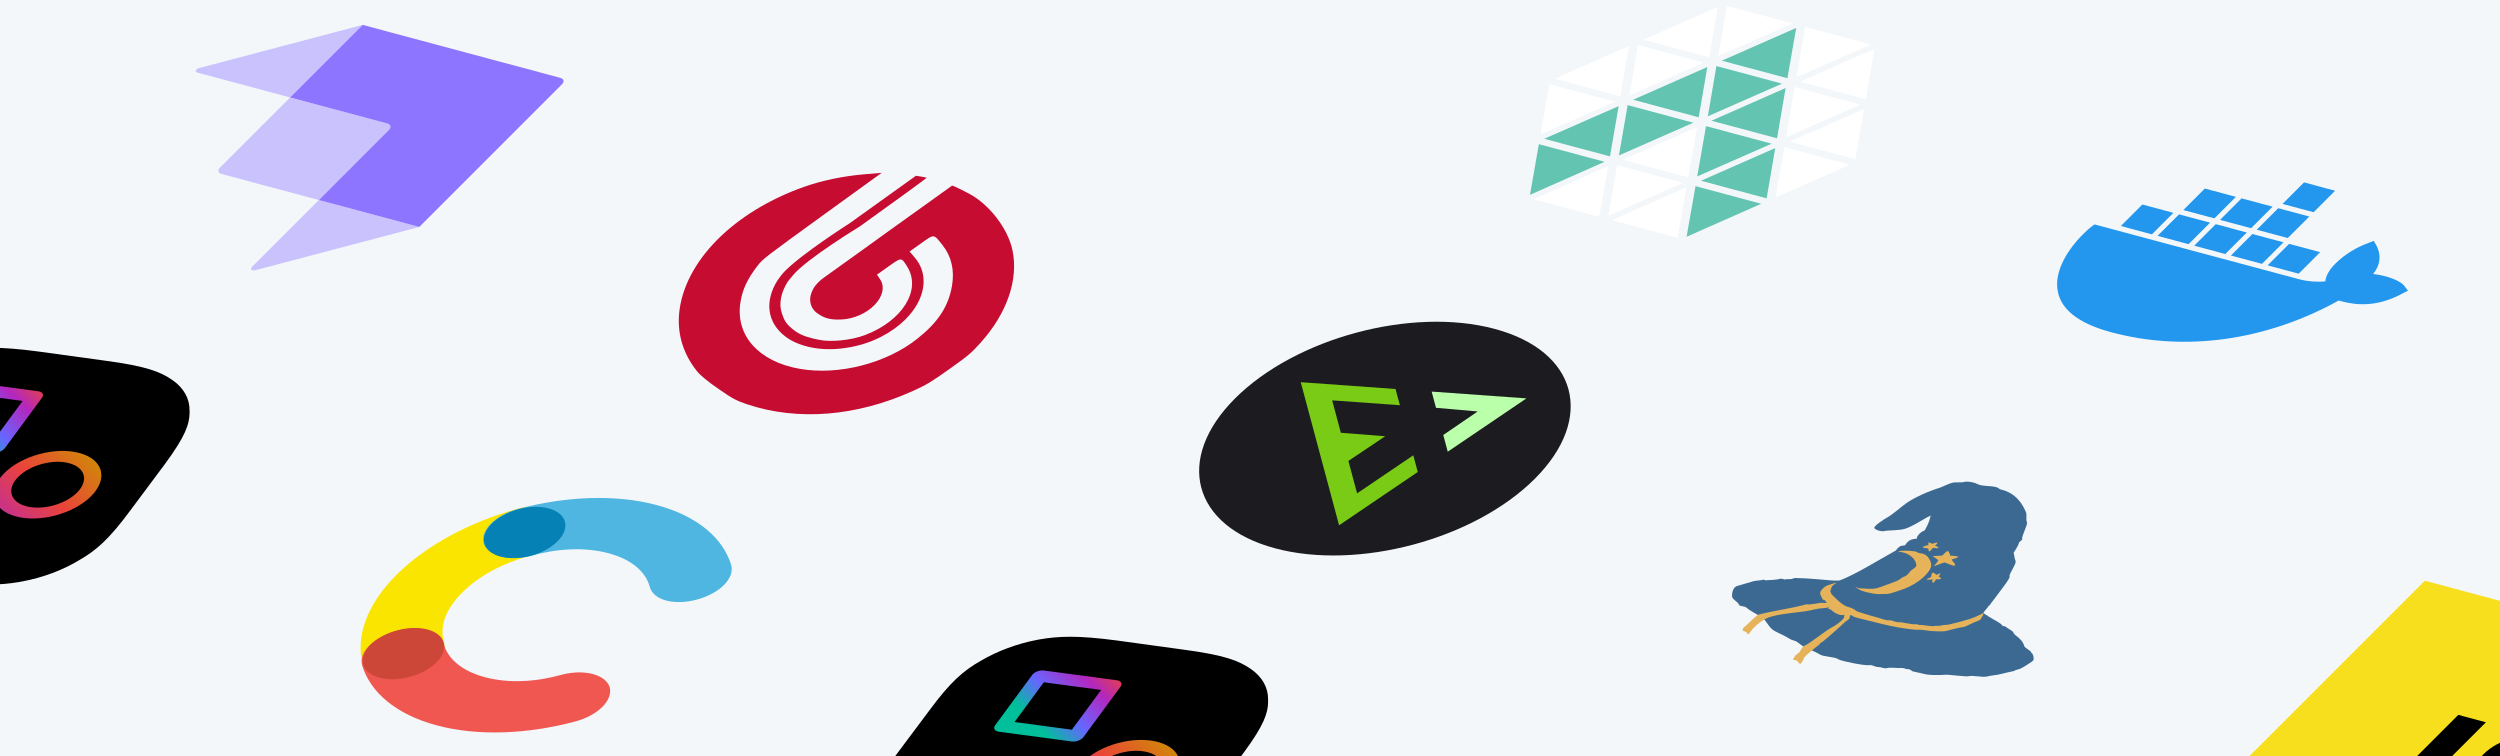 <svg width="681" height="206" viewBox="0 0 681 206" fill="none" xmlns="http://www.w3.org/2000/svg">
<g clip-path="url(#clip0_1397_8951)">
<rect width="702" height="278" transform="translate(-20)" fill="#F3F7FA"/>
<g clip-path="url(#clip1_1397_8951)" filter="url(#filter0_df_1397_8951)">
<path d="M416.775 51.737L419.18 37.947L437.083 42.744L416.775 51.737ZM479.758 54.178L459.424 63.164L461.861 49.383L479.758 54.178ZM438.553 41.272L420.651 36.475L440.929 27.581L438.553 41.272ZM481.228 52.707L463.332 47.911L483.578 39.009L481.228 52.707ZM440.994 41.012L443.377 27.309L461.253 32.099L440.994 41.012ZM462.328 46.728L464.718 33.028L482.593 37.817L462.328 46.728ZM462.722 30.631L444.846 25.841L465.076 16.931L462.722 30.631ZM484.061 36.348L466.187 31.559L486.409 22.647L484.061 36.348ZM465.218 30.349L467.55 16.668L485.422 21.457L465.218 30.349ZM486.89 19.988L469.019 15.2L489.287 6.279L486.89 19.988Z" fill="#63C4B1"/>
<path d="M435.622 57.731L417.745 52.941L438.074 43.933L435.622 57.731ZM456.961 63.449L439.087 58.66L459.408 49.649L456.961 63.449ZM438.113 57.454L440.519 43.664L458.418 48.46L438.113 57.454ZM459.89 46.989L442.019 42.2L462.268 33.299L459.89 46.989ZM419.653 35.294L422.039 21.593L439.909 26.381L419.653 35.294ZM483.666 52.446L486.057 38.746L503.926 43.534L483.666 52.446ZM441.378 24.912L423.508 20.124L443.734 11.212L441.378 24.912ZM505.394 42.065L487.527 37.278L507.748 28.364L505.394 42.065ZM443.88 24.632L446.183 10.944L464.086 15.741L443.88 24.632ZM486.529 36.059L488.864 22.38L506.761 27.176L486.529 36.059ZM465.555 14.271L447.653 9.474L467.95 0.562L465.555 14.271ZM508.23 25.706L490.333 20.911L510.599 11.989L508.23 25.706ZM468.036 13.97L470.398 0.289L488.274 5.078L468.036 13.97ZM489.371 19.687L491.74 6.007L509.614 10.796L489.371 19.687Z" fill="white"/>
</g>
<g clip-path="url(#clip2_1397_8951)" filter="url(#filter1_df_1397_8951)">
<path d="M646.595 64.288L647.426 65.699C648.686 68.339 648.404 70.863 646.445 73.31C650.22 73.727 654.097 75.211 655.005 76.643L655.935 77.858L655.159 78.244C653.742 78.979 653.354 79.172 653.16 79.268C645.768 82.858 639.789 81.331 637.08 80.53C617.254 91.485 595.249 94.576 575.105 89.179C565.802 86.686 560.896 82.623 560.405 77.069C559.724 69.756 567.047 62.434 569.928 60.235L570.551 59.807L626.14 74.702C629.061 75.485 631.877 75.497 633.422 75.317C633.557 73.719 634.638 72.151 635.381 71.311C637.493 68.906 640.723 66.651 644.018 65.306L646.595 64.288ZM592.035 56.651L586.177 62.509L577.719 60.242L583.577 54.385L592.035 56.651ZM602.03 59.329L596.172 65.187L587.715 62.921L593.573 57.063L602.03 59.329ZM612.026 62.007L606.168 67.865L597.71 65.599L603.568 59.741L612.026 62.007ZM622.021 64.685L616.163 70.543L607.705 68.277L613.563 62.419L622.021 64.685ZM632.016 67.364L626.158 73.222L617.701 70.955L623.559 65.097L632.016 67.364ZM629.051 57.656L623.192 63.514L614.735 61.248L620.593 55.389L629.051 57.656ZM619.055 54.977L613.197 60.836L604.74 58.569L610.598 52.711L619.055 54.977ZM609.06 52.299L603.202 58.157L594.744 55.891L600.602 50.033L609.06 52.299ZM636.08 50.626L630.222 56.484L621.765 54.218L627.623 48.36L636.08 50.626Z" fill="#2396ED"/>
</g>
<g filter="url(#filter2_d_1397_8951)">
</g>
<g filter="url(#filter3_d_1397_8951)">
<path d="M5.753 -19.477L-48.106 -33.908L-67.874 -14.139L-41.373 -7.039C-40.429 -6.786 -40.224 -6.02 -40.915 -5.328L-60.047 13.804L-32.69 21.134L6.209 -17.764C6.543 -18.097 6.682 -18.464 6.596 -18.785C6.511 -19.106 6.208 -19.355 5.753 -19.477Z" fill="#8E75FF"/>
<path opacity="0.405" d="M-48.109 -33.909L-67.877 -14.14L-93.144 -20.91C-93.49 -21.004 -93.649 -21.241 -93.545 -21.512C-93.442 -21.782 -93.096 -22.032 -92.671 -22.145L-48.109 -33.909ZM-77.306 32.91C-77.729 33.021 -78.148 32.975 -78.368 32.792C-78.589 32.609 -78.569 32.326 -78.317 32.074L-60.047 13.804L-32.689 21.135L-77.304 32.908L-77.306 32.91Z" fill="#8E75FF"/>
</g>
<g filter="url(#filter4_df_1397_8951)">
<path d="M152.65 19.885L98.791 5.453L79.022 25.222L105.523 32.323C106.467 32.576 106.673 33.342 105.981 34.033L86.849 53.165L114.207 60.496L153.106 21.597C153.439 21.265 153.578 20.898 153.493 20.576C153.407 20.255 153.104 20.006 152.65 19.885Z" fill="#8E75FF"/>
<path opacity="0.405" d="M98.788 5.452L79.019 25.221L53.752 18.451C53.406 18.358 53.247 18.12 53.351 17.849C53.455 17.579 53.8 17.329 54.226 17.217L98.788 5.452ZM69.59 72.272C69.167 72.383 68.749 72.336 68.528 72.153C68.307 71.971 68.328 71.688 68.579 71.435L86.849 53.165L114.207 60.496L69.592 72.269L69.59 72.272Z" fill="#8E75FF"/>
<path opacity="0.405" d="M79.019 25.221L106.38 32.552C106.849 32.678 106.954 33.06 106.609 33.406L86.849 53.165L60.348 46.064C59.403 45.811 59.198 45.045 59.89 44.354L79.022 25.221L79.019 25.221Z" fill="#8E75FF"/>
</g>
<g filter="url(#filter5_df_1397_8951)">
<g clip-path="url(#clip3_1397_8951)">
<path d="M189.804 99.72C186.189 95.198 184.5 89.784 184.977 84.252C186.202 70.052 199.782 56.289 219.285 49.483C224.074 47.812 229.667 46.652 235.247 46.173L240.166 45.751L223.979 57.462C208.484 68.672 207.729 69.255 206.338 71.08C203.556 74.73 202.29 77.424 201.712 80.926C200.218 89.971 206.579 97.165 217.818 99.141C228.381 100.998 241.339 97.696 249.824 90.986C255.524 86.478 258.35 82.181 259.32 76.546C260.054 72.286 259.178 68.509 256.744 65.447C254.269 62.332 254.562 62.357 250.917 64.945L247.771 67.18L249.187 68.846C254.671 75.298 250.435 85.149 239.88 90.487C236.509 92.192 232.889 93.226 228.826 93.644C222.652 94.281 217.288 92.816 214.106 90.472C208.844 86.595 208.262 80.651 211.78 75.072C211.78 75.072 212.836 73.514 213.655 72.674C218.471 67.729 231.508 59.447 231.508 59.447L249.5 46.552L250.889 46.774C251.653 46.896 252.342 47.043 252.421 47.101C252.501 47.159 244.3 53.128 234.197 60.365C234.197 60.365 219.88 69.064 216.039 73.604C215.484 74.259 214.571 75.404 214.571 75.404C212.812 78.242 212.06 81.321 212.968 83.985C213.657 86.006 214.057 86.986 216.631 88.874C218.313 90.106 220.48 90.718 223.2 91.261C226.406 91.901 231.867 91.369 235.593 89.96C245.859 86.076 251.078 77.627 247.118 71.301C245.5 68.716 245.606 68.717 242.018 71.265L238.883 73.49L239.702 74.702C242.652 79.069 236.365 85.505 228.917 85.72C226.286 85.796 224.553 85.412 222.595 83.977C220.504 82.444 220.11 79.825 221.554 77.31C222.422 75.799 223.781 74.759 224.427 74.3C230.396 70.062 241.03 62.364 241.03 62.364L259.362 49.227L260.208 49.553C260.674 49.733 262.38 50.584 264 51.444C269.493 54.362 274.51 60.886 275.779 66.76C277.51 74.77 274.33 84.019 267.072 92.082C264.576 94.856 263.726 95.571 258.594 99.215C253.485 102.843 252.448 103.465 248.648 105.183C233.301 112.123 217.312 113.406 203.514 108.805C200.61 107.837 199.473 107.225 195.667 104.58C192.596 102.446 190.779 100.939 189.804 99.72Z" fill="#C60C30"/>
</g>
</g>
<g filter="url(#filter6_df_1397_8951)">
<g clip-path="url(#clip4_1397_8951)">
<path d="M347.361 148.042C369.912 154.085 401.574 145.601 418.082 129.093C434.59 112.585 429.692 94.304 407.142 88.262C384.592 82.22 352.929 90.704 336.421 107.212C319.913 123.72 324.811 142 347.361 148.042Z" fill="#1C1C20"/>
<path d="M394.366 121.714L393.147 117.166L402.524 110.755L391.163 109.761L389.979 105.343L415.801 107.197L394.366 121.714Z" fill="#BAFFA9"/>
<path d="M364.764 141.761L354.321 102.784L380.142 104.638L381.326 109.055L362.882 107.731L365.249 116.566L377.32 117.509L367.303 124.231L369.67 133.066L384.981 122.697L386.2 127.244L364.764 141.761Z" fill="#7ACB16"/>
</g>
</g>
<g clip-path="url(#clip5_1397_8951)" filter="url(#filter7_d_1397_8951)">
<path fill-rule="evenodd" clip-rule="evenodd" d="M543.609 131.329C542.206 130.977 539.842 131.145 538.822 130.595C538.415 130.375 537.848 130.176 537.233 130.041C537.222 130.038 537.212 130.035 537.201 130.032C536.574 129.897 535.894 129.833 535.267 129.911C535.242 129.914 535.214 129.916 535.188 129.919C535.152 129.932 535.117 129.944 535.081 129.954C534.085 130.221 532.775 129.919 531.75 130.193C530.913 130.417 529.789 130.975 528.649 131.438C528.638 131.443 528.629 131.449 528.618 131.453C525.102 132.564 521.596 134.151 519.433 135.635C517.655 136.855 515.854 138.664 513.801 139.801C513.227 140.119 510.329 141.955 510.578 142.53C510.748 142.922 512.426 143.636 513.462 143.303C514.02 143.124 517.403 143.208 519.003 142.694C520.886 142.088 522.919 140.714 524.882 139.627C525.195 139.454 525.551 139.277 525.927 139.108C525.763 139.768 525.621 140.305 525.506 140.628C525.268 141.3 524.842 142.203 524.297 143.144C522.861 143.722 522.104 144.836 522.119 145.442C519.688 145.362 519.072 147.174 518.941 147.209C518.715 147.27 518.175 147.286 517.886 147.364C517.529 147.46 517.181 147.766 516.953 147.994C516.733 148.215 516.575 148.42 516.458 148.608C511.341 151.442 505.49 155.138 501.104 156.8C500.279 156.841 499.469 156.849 498.62 156.759C496.912 156.636 492.738 156.182 488.906 156.116C488.643 156.21 488.359 156.296 488.055 156.377C487.527 156.519 486.917 156.356 486.389 156.497C485.979 156.607 485.435 156.214 485.025 156.324C483.807 156.65 482.502 156.639 480.992 156.748C480.824 156.76 480.545 156.541 480.382 156.585C479.512 156.818 478.401 156.789 477.661 156.987C476.214 157.375 474.849 157.852 473.287 158.27C471.735 158.686 471.756 160.982 471.833 161.269C472.06 162.116 473.517 162.632 473.743 163.478C473.839 163.834 475.382 163.806 475.603 164.128C475.702 164.169 475.787 164.211 475.829 164.253C476.62 165.044 478.729 166.037 479.846 166.793C481.384 167.835 481.672 169.595 483.387 170.542C484.693 171.262 486.353 171.904 487.572 172.73C488.082 173.075 489.014 173.182 489.509 173.518C490.436 174.145 491.172 174.813 492.016 175.385C492.309 175.583 492.987 175.553 493.311 175.732C494.039 176.134 494.956 176.44 495.614 176.886C496.787 177.68 499.613 177.477 500.786 178.271C501.558 178.795 508.322 180.101 509.208 179.863C509.86 179.689 510.941 180.422 511.614 180.374C512.198 180.332 513.342 180.833 513.836 180.701C515.111 180.359 516.646 180.74 518.082 180.637C518.687 180.594 519.145 181.001 519.772 180.956C520.132 180.93 520.55 181.192 520.947 181.533C522.071 181.813 523.008 181.957 524.115 182.253C525.431 182.606 527.705 182.635 530.323 182.459C532.805 182.678 535.815 182.971 536.026 182.914C537.63 182.484 539.895 183.339 541.485 182.913C542.611 182.611 543.64 182.642 544.799 182.331C545.832 182.054 547.151 181.774 548.537 181.478C548.991 181.213 549.661 181.028 550.273 180.864C550.53 180.795 553.818 178.835 553.905 178.507C554.066 177.907 553.913 177.335 553.644 176.769C553.491 176.663 553.386 176.569 553.367 176.496C553.178 175.792 551.571 175.261 551.404 174.635C551.134 173.627 550.282 172.559 548.919 171.63C548.678 171.392 548.47 171.151 548.402 170.897C548.315 170.575 546.756 169.776 546.411 169.43C546.225 169.244 545.421 169.24 545.362 169.021C545.22 168.49 543.273 167.618 542.041 166.813C541.796 166.761 541.551 166.529 541.532 166.461C541.52 166.412 540.408 165.945 540.299 165.535C540.286 165.489 541.341 164.223 541.493 164.071C541.549 164.014 541.589 163.738 541.781 163.687C541.811 163.679 541.842 163.669 541.872 163.659C544.483 160.106 547.618 156.25 547.412 155.777C547.107 155.074 549.371 152.249 549.036 151.476C548.685 150.667 548.73 149.898 548.504 149.228C548.505 149.226 548.507 149.225 548.508 149.223C549.312 148.083 550.008 146.746 549.947 146.605C549.848 146.376 550.965 145.757 550.866 145.527C550.556 144.814 552.429 141.609 552.139 140.94C551.759 140.064 552.219 138.985 551.858 138.153C550.967 136.097 549.238 132.93 544.807 131.948C544.661 131.861 544.528 131.767 544.406 131.671C544.213 131.52 543.932 131.41 543.609 131.329L543.609 131.329Z" fill="#3C6991"/>
<path fill-rule="evenodd" clip-rule="evenodd" d="M524.127 149.642C523.816 149.499 523.468 149.402 523.126 149.395C522.557 149.384 522.082 148.922 521.541 148.857C519.494 148.612 517.717 148.59 517.028 148.97C520.275 149.126 521.997 151.181 522.023 152.703C522.034 153.336 520.499 153.878 520.166 154.562C520.091 154.716 519.257 155.613 518.921 155.674C518.219 155.801 517.396 156.681 516.624 156.976C514.809 157.671 513.357 158.145 511.814 158.736C510.224 159.345 507.99 158.954 506.554 158.925C506.236 158.919 506.044 158.704 505.71 158.697C505.631 158.695 505.554 158.678 505.487 158.651C505.492 158.679 505.501 158.708 505.502 158.734C505.504 158.856 506.07 158.892 506.138 159C506.58 159.697 510.307 160.474 511.532 160.498C512.294 160.514 513.082 160.446 513.844 160.461C514.821 160.481 516.489 159.794 517.514 159.484C521.04 158.42 524.672 155.913 525.829 153.538C526.411 152.345 525.786 151.368 525.257 150.533C525.076 150.248 524.646 149.881 524.127 149.642L524.127 149.642Z" fill="#E6B35A" stroke="white" stroke-opacity="0.01" stroke-width="0.782"/>
<path fill-rule="evenodd" clip-rule="evenodd" d="M530.503 148.757C530.39 148.723 529.545 149.548 529.141 149.94C529.084 149.928 529.037 149.978 528.995 150.039C528.222 150.072 526.572 150.112 526.593 150.214C526.596 150.217 526.594 150.219 526.595 150.221C526.547 150.21 526.488 150.209 526.439 150.255C526.373 150.315 526.604 150.303 526.686 150.328C526.817 150.367 527.68 151.003 528.005 151.273C527.737 151.615 527.713 151.856 527.34 152.23C527.107 152.463 526.849 152.8 526.868 152.805C526.875 152.807 526.895 152.803 526.908 152.802C526.882 152.846 526.873 152.874 526.911 152.865C527.067 152.826 527.404 152.702 527.764 152.557C527.78 152.551 527.793 152.547 527.808 152.541C528.379 152.35 529.069 152.094 529.675 151.858C530.181 152.07 530.652 152.257 530.782 152.292C530.844 152.309 532.727 153.157 532.56 152.535C532.55 152.497 532.529 152.461 532.51 152.425C532.532 152.421 532.548 152.415 532.559 152.404C532.652 152.317 531.854 151.591 531.811 151.385C531.791 151.285 531.701 151.201 531.681 151.102C531.675 151.076 531.776 151.034 531.929 150.976L531.934 150.971C532.237 150.88 532.554 150.789 532.778 150.729C532.885 150.7 533.709 150.317 533.347 150.26C533.104 150.221 532.343 150.06 531.186 150.009C531.186 150.009 531.175 149.694 531.173 149.694C531.028 149.577 530.966 148.896 530.502 148.757L530.503 148.757Z" fill="#E6B35A" stroke="white" stroke-opacity="0.01" stroke-width="0.782"/>
<path fill-rule="evenodd" clip-rule="evenodd" d="M525.247 147.194C525.154 147.199 524.952 147.27 524.969 147.211C524.986 147.152 525.34 147.188 525.247 147.194C524.97 147.211 523.657 147.521 523.783 147.764C523.888 147.964 525.031 147.949 525.312 148.146C525.354 148.176 525.277 149.048 525.581 148.869C526.077 148.576 526.449 147.952 526.465 147.943C526.693 147.808 527.209 148.027 527.4 148.015C527.559 148.005 527.869 147.996 527.97 147.936C527.998 147.92 528.059 147.866 528.053 147.887C528.048 147.904 528 147.744 527.851 147.639C527.629 147.482 527.278 147.449 527.119 147.337C527.045 147.285 527.59 146.892 527.608 146.828C527.669 146.617 527.804 146.388 527.794 146.424C527.763 146.529 527.454 146.443 527.294 146.499C527.094 146.569 526.496 146.826 526.324 146.778C526.119 146.72 525.43 146.351 525.257 146.453C525.246 146.459 525.39 146.979 525.247 147.194L525.247 147.194Z" fill="#E6B35A"/>
<path d="M525.247 147.194C525.154 147.199 524.952 147.27 524.969 147.211C524.986 147.152 525.34 147.188 525.247 147.194C524.97 147.211 523.657 147.521 523.783 147.764C523.888 147.964 525.031 147.949 525.312 148.146C525.354 148.176 525.277 149.048 525.581 148.869C526.077 148.576 526.449 147.952 526.465 147.943C526.693 147.808 527.209 148.027 527.4 148.015C527.559 148.005 527.869 147.996 527.97 147.936C527.998 147.92 528.059 147.866 528.053 147.887C528.048 147.904 528 147.744 527.851 147.639C527.629 147.482 527.278 147.449 527.119 147.337C527.045 147.285 527.59 146.892 527.608 146.828C527.669 146.617 527.804 146.388 527.794 146.424C527.763 146.529 527.454 146.443 527.294 146.499C527.094 146.569 526.496 146.826 526.324 146.778C526.119 146.72 525.43 146.351 525.257 146.453C525.246 146.459 525.39 146.979 525.247 147.194L525.247 147.194V147.194Z" stroke="white" stroke-opacity="0.01" stroke-width="0.532"/>
<path fill-rule="evenodd" clip-rule="evenodd" d="M527.385 155.274C527.367 155.221 527.238 155.142 527.331 155.115C527.424 155.088 527.403 155.327 527.385 155.274C527.331 155.116 526.728 154.512 526.365 154.743C526.067 154.933 526.2 155.621 525.923 155.917C525.884 155.962 524.529 156.467 524.835 156.539C525.334 156.656 526.33 156.488 526.346 156.491C526.576 156.545 526.288 156.998 526.325 157.107C526.355 157.197 526.4 157.38 526.502 157.404C526.529 157.411 526.617 157.414 526.585 157.423C526.558 157.431 526.801 157.301 526.948 157.143C527.168 156.909 527.186 156.674 527.343 156.506C527.415 156.428 528.074 156.511 528.175 156.482C528.504 156.386 528.871 156.322 528.814 156.339C528.65 156.387 528.752 156.144 528.65 156.082C528.524 156.004 528.07 155.803 528.128 155.667C528.198 155.505 528.7 154.852 528.526 154.811C528.516 154.809 527.729 155.225 527.385 155.274L527.385 155.274Z" fill="#E6B35A"/>
<path d="M527.385 155.274C527.367 155.221 527.238 155.142 527.331 155.115C527.424 155.088 527.403 155.327 527.385 155.274C527.331 155.116 526.728 154.512 526.365 154.743C526.067 154.933 526.2 155.621 525.923 155.917C525.884 155.962 524.529 156.467 524.835 156.539C525.334 156.656 526.33 156.488 526.346 156.491C526.576 156.545 526.288 156.998 526.325 157.107C526.355 157.197 526.4 157.38 526.502 157.404C526.529 157.411 526.617 157.414 526.585 157.423C526.558 157.431 526.801 157.301 526.948 157.143C527.168 156.909 527.186 156.674 527.343 156.506C527.415 156.428 528.074 156.511 528.175 156.482C528.504 156.386 528.871 156.322 528.814 156.339C528.65 156.387 528.752 156.144 528.65 156.082C528.524 156.004 528.07 155.803 528.128 155.667C528.198 155.505 528.7 154.852 528.526 154.811C528.516 154.809 527.729 155.225 527.385 155.274L527.385 155.274V155.274Z" stroke="white" stroke-opacity="0.01" stroke-width="0.532"/>
<path fill-rule="evenodd" clip-rule="evenodd" d="M540.211 165.687C539.64 166.052 537.311 167.09 536.569 167.289C535.615 167.545 534.72 167.838 533.884 168.062C533.291 168.221 531.672 168.601 531.171 168.735C530.082 169.027 529.886 168.756 528.652 169.087C528.041 169.251 527.325 169.065 526.73 169.225C526.191 169.369 523.56 168.838 522.723 168.898C522.52 168.912 522.214 168.657 522.019 168.709C521.257 168.914 517.662 168.099 517.483 168.147C516.56 168.394 515.591 167.565 514.547 167.64C513.621 167.707 512.45 167.172 511.659 166.96C511.22 166.842 510.062 166.524 508.884 166.181C508.63 166.076 508.43 165.993 508.415 165.997C508.404 166 508.357 166.013 508.328 166.021C508.107 165.955 507.897 165.89 507.686 165.825C507.589 165.751 507.468 165.689 507.309 165.701C507.301 165.701 507.293 165.7 507.285 165.7C506.383 165.417 505.667 165.163 505.546 165.042C505.047 164.543 504.282 164.237 503.3 163.973C501.762 163.561 499.689 161.319 498.934 160.564C498.818 160.448 498.7 159.925 498.533 159.745C498.608 159.668 498.674 159.597 498.664 159.559C498.589 159.278 498.925 158.787 499.018 158.44C499.056 158.296 499.587 157.871 499.533 157.925C499.531 157.927 500.324 157.39 500.323 157.39C500.151 157.344 498.39 157.962 497.811 158.117C497.806 158.118 497.802 158.134 497.796 158.148C497.418 158.287 497.002 158.536 496.574 158.964C495.116 160.422 496.137 160.794 496.414 161.825C496.482 162.078 497.147 162.1 497.199 162.298C497.254 162.5 497.419 162.711 497.652 162.921C497.026 162.992 496.136 162.812 495.657 162.94C495.188 163.066 493.365 163.299 492.727 163.345C492.607 163.354 492.147 163.275 492.055 163.299C487.455 164.532 483.202 164.985 478.954 166.123C478.597 166.219 476.546 168.172 476.174 168.545C475.524 169.195 474.534 169.802 474.69 170.387C474.756 170.633 475.702 170.724 475.761 170.942C475.773 170.989 476.044 171.472 476.162 171.44C476.612 171.32 477.201 170.219 477.471 169.948C478.893 168.527 480.539 167.146 482.647 166.581C486.711 165.492 490.84 165.605 494.52 164.619C495.602 164.329 496.99 164.392 498.322 164.115C498.146 164.254 498.042 164.401 498.073 164.556C498.093 164.659 498.591 164.599 498.666 164.68C499.177 165.228 501.026 166.604 502.444 166.135C502.391 166.361 502.307 166.581 502.343 166.715C502.477 167.214 500.325 168.871 499.701 169.174C497.346 170.317 492.803 174.221 491.391 174.599C491.148 174.665 490.476 175.729 490.423 175.926C490.286 176.439 488.806 177.269 488.864 177.486C488.921 177.699 488.369 178.076 488.426 178.29C488.478 178.484 489.544 178.543 489.596 178.737C489.616 178.814 490.124 179.589 490.459 179.499C490.736 179.425 491.49 177.912 491.552 177.681C491.605 177.482 495.109 174.516 495.314 174.461C495.602 174.384 495.754 173.811 496.041 173.734C496.601 173.584 501.887 168.788 502.579 168.096C502.696 167.979 503.834 167.359 503.763 167.095C503.763 167.094 503.922 166.638 503.988 166.17C504.431 166.321 504.785 166.468 504.816 166.584C504.872 166.793 509.231 167.767 509.931 167.955C512.708 168.699 517.236 169.712 519.165 169.898C519.934 169.972 521.602 170.304 522.814 170.217C523.517 170.167 525.46 170.524 525.836 170.549C526.641 170.602 529.201 170.802 530.255 170.52C531.037 170.31 533.726 169.579 534.503 169.523C535.378 169.46 536.533 168.713 537.294 168.428C537.628 168.155 539.425 167.69 539.521 167.333C539.984 166.574 540.558 165.814 540.211 165.687L540.211 165.687Z" fill="#E6B35A" stroke="white" stroke-opacity="0.01" stroke-width="0.663"/>
</g>
<g clip-path="url(#clip6_1397_8951)" filter="url(#filter8_d_1397_8951)">
<path fill-rule="evenodd" clip-rule="evenodd" d="M660.508 156.855L740.534 178.298L681.951 236.881L601.926 215.438L660.508 156.855Z" fill="#F7DF1E"/>
<path fill-rule="evenodd" clip-rule="evenodd" d="M632.594 211.451L641.431 210.378C641.079 212.229 640.856 213.814 643.434 214.505C645.905 215.167 648.171 214.877 650.924 212.124L669.642 193.406L677.163 195.421L658.366 214.217C652.664 219.919 645.503 221.291 638.842 219.506C632.825 217.894 631.614 214.678 632.594 211.45" fill="black"/>
<path fill-rule="evenodd" clip-rule="evenodd" d="M659.776 217.986L668.495 217.031C668.18 219.39 668.859 221.367 672.565 222.36C675.681 223.195 678.809 222.587 680.382 221.014C682.27 219.127 680.897 217.911 678.56 215.889L677.27 214.795C673.535 211.651 672.059 208.563 676.542 204.08C680.672 199.951 688.115 197.956 694.83 199.755C699.611 201.036 701.83 203.177 701.115 207.024L692.507 208.208C692.909 206.172 692.181 205.129 690.032 204.553C687.83 203.963 685.411 204.611 684.074 205.948C682.422 207.6 683.15 208.643 685.351 210.529L686.641 211.622C691.028 215.341 692.582 218.35 687.981 222.951C683.026 227.906 674.995 229.194 667.851 227.28C660.867 225.409 658.793 221.762 659.776 217.986" fill="black"/>
</g>
<g clip-path="url(#clip7_1397_8951)" filter="url(#filter9_d_1397_8951)">
<path d="M-33.49 154.44C-45.287 152.884 -48.914 151.329 -52.122 149.156C-55.264 146.999 -56.921 144.054 -56.858 140.738L-56.985 140.266C-56.926 137.218 -55.893 133.993 -50.331 126.437L-40.879 113.796C-34.783 105.508 -31.32 102.643 -26.641 99.957C-22.133 97.309 -16.843 95.336 -11.386 94.269L-10.412 94.093C-5.385 93.251 -0.347 92.996 10.392 94.415L28.266 96.87C40.063 98.426 43.69 99.981 46.898 102.154C50.041 104.311 51.697 107.256 51.635 110.572L51.646 111.159C51.587 114.207 50.554 117.432 44.992 124.987L35.655 137.513C29.559 145.801 26.096 148.667 21.417 151.352C16.941 154.034 11.632 156.014 6.163 157.04L5.189 157.217C0.162 158.059 -4.877 158.314 -15.616 156.895L-33.49 154.44Z" fill="black"/>
<path d="M21.624 122.067C15.105 120.32 5.951 122.773 1.178 127.546C-3.595 132.319 -2.179 137.604 4.341 139.351C10.861 141.098 20.015 138.645 24.787 133.872C29.56 129.099 28.144 123.814 21.624 122.067ZM18.84 124.852C23.258 126.036 24.218 129.618 20.983 132.853C17.749 136.088 11.544 137.75 7.126 136.566C2.707 135.382 1.747 131.8 4.982 128.565C8.217 125.331 14.421 123.668 18.84 124.852Z" fill="url(#paint0_linear_1397_8951)"/>
<path d="M10.416 105.253L-9.419 102.599C-10.583 102.443 -12.008 102.971 -12.602 103.778L-22.72 117.53C-23.314 118.338 -22.852 119.118 -21.687 119.274L-1.852 121.928C-0.688 122.084 0.737 121.556 1.331 120.749L11.449 106.997C12.043 106.189 11.581 105.409 10.416 105.253ZM6.157 107.894L-1.81 118.722L-17.428 116.633L-9.461 105.804L6.157 107.894Z" fill="url(#paint1_linear_1397_8951)"/>
<path d="M-15.393 126.895L-38.588 140.523C-40.064 141.39 -39.923 142.708 -38.331 142.922L-14.265 146.161C-12.668 146.376 -10.78 145.324 -10.835 144.25L-11.707 127.384C-11.765 126.269 -13.856 125.992 -15.393 126.895ZM-16.286 130.87L-15.671 142.772L-32.652 140.486L-16.286 130.87Z" fill="url(#paint2_linear_1397_8951)"/>
</g>
<g clip-path="url(#clip8_1397_8951)" filter="url(#filter10_df_1397_8951)">
<path d="M121.004 173.753C119.65 169.587 121.214 164.777 125.9 160.09C130.587 155.403 137.272 151.965 144.369 150.064C150.579 148.4 154.703 144.276 153.742 140.69C152.781 137.105 147.148 135.596 140.938 137.26C128.331 140.775 116.223 147.038 107.975 155.287C99.726 163.535 96.837 172.269 98.827 179.695C99.787 183.281 105.421 184.79 111.631 183.126C117.585 181.394 121.709 177.269 121.004 173.753Z" fill="#FAE501"/>
<path d="M144.561 150.115C151.845 148.026 159.354 147.661 165.756 149.376C172.158 151.092 175.917 154.476 177.015 158.573C177.976 162.158 183.61 163.668 189.819 162.004C196.029 160.34 200.153 156.216 199.192 152.631C197.015 145.392 190.146 139.273 178.879 136.254C167.611 133.234 153.993 133.864 141.13 137.311C134.921 138.975 130.796 143.099 131.757 146.684C132.905 150.082 138.539 151.591 144.561 150.115Z" fill="#4FB5E1"/>
<path d="M153.271 182.398C145.987 184.487 138.478 184.852 132.076 183.137C125.674 181.422 121.915 178.037 120.817 173.94C119.856 170.355 114.223 168.845 108.013 170.509C101.803 172.173 97.679 176.297 98.64 179.882C100.817 187.121 107.686 193.24 118.954 196.26C130.221 199.279 143.839 198.649 156.702 195.202C162.911 193.539 167.036 189.414 166.075 185.829C164.927 182.431 159.293 180.922 153.271 182.398Z" fill="#F05751"/>
<path d="M136.348 150.291C141.298 151.617 148.249 149.755 151.872 146.131C155.496 142.507 154.421 138.495 149.471 137.168C144.521 135.842 137.57 137.704 133.947 141.328C130.323 144.952 131.398 148.964 136.348 150.291Z" fill="#0681B6"/>
<path d="M103.354 183.285C108.304 184.611 115.255 182.749 118.879 179.125C122.502 175.502 121.427 171.489 116.477 170.162C111.527 168.836 104.576 170.698 100.953 174.322C97.329 177.946 98.404 181.959 103.354 183.285Z" fill="#CD4739"/>
</g>
<g clip-path="url(#clip9_1397_8951)" filter="url(#filter11_df_1397_8951)">
<path d="M260.302 233.161C248.505 231.605 244.878 230.049 241.67 227.877C238.528 225.719 236.871 222.775 236.934 219.458L236.808 218.987C236.866 215.939 237.899 212.714 243.461 205.158L252.914 192.517C259.009 184.229 262.473 181.364 267.151 178.678C271.659 176.029 276.949 174.057 282.406 172.99L283.38 172.813C288.407 171.972 293.445 171.717 304.184 173.135L322.058 175.59C333.856 177.146 337.482 178.702 340.691 180.875C343.833 183.032 345.49 185.977 345.427 189.293L345.438 189.879C345.379 192.928 344.347 196.153 338.784 203.708L329.447 216.234C323.352 224.522 319.888 227.388 315.21 230.073C310.734 232.755 305.424 234.735 299.955 235.761L298.981 235.938C293.954 236.779 288.916 237.034 278.177 235.616L260.302 233.161Z" fill="black"/>
<path d="M315.417 200.788C308.897 199.041 299.743 201.494 294.97 206.267C290.198 211.039 291.614 216.325 298.133 218.071C304.653 219.818 313.807 217.366 318.58 212.593C323.352 207.82 321.936 202.535 315.417 200.788ZM312.632 203.573C317.051 204.757 318.011 208.339 314.776 211.574C311.541 214.808 305.337 216.471 300.918 215.287C296.499 214.103 295.539 210.521 298.774 207.286C302.009 204.051 308.213 202.389 312.632 203.573Z" fill="url(#paint3_linear_1397_8951)"/>
<path d="M304.208 183.973L284.374 181.319C283.209 181.163 281.784 181.692 281.19 182.499L271.072 196.251C270.478 197.058 270.941 197.839 272.105 197.995L291.94 200.649C293.104 200.805 294.53 200.277 295.124 199.469L305.241 185.717C305.835 184.91 305.373 184.129 304.208 183.973ZM299.949 186.615L291.982 197.443L276.365 195.353L284.331 184.525L299.949 186.615Z" fill="url(#paint4_linear_1397_8951)"/>
<path d="M278.399 205.615L255.204 219.243C253.728 220.111 253.869 221.428 255.461 221.643L279.528 224.881C281.125 225.096 283.012 224.045 282.957 222.971L282.085 206.104C282.027 204.99 279.936 204.712 278.399 205.615ZM277.507 209.591L278.122 221.492L261.141 219.207L277.507 209.591Z" fill="url(#paint5_linear_1397_8951)"/>
</g>
<g filter="url(#filter12_d_1397_8951)">
<circle cx="41.424" cy="41.424" r="41.424" transform="matrix(0.966 0.259 -0.707 0.707 427.378 203.729)" fill="white"/>
</g>
<g filter="url(#filter13_f_1397_8951)">
</g>
</g>
<defs>
<filter id="filter0_df_1397_8951" x="382.099" y="-18.34" width="163.145" height="103.156" filterUnits="userSpaceOnUse" color-interpolation-filters="sRGB">
<feFlood flood-opacity="0" result="BackgroundImageFix"/>
<feColorMatrix in="SourceAlpha" type="matrix" values="0 0 0 0 0 0 0 0 0 0 0 0 0 0 0 0 0 0 127 0" result="hardAlpha"/>
<feOffset dy="1.326"/>
<feGaussianBlur stdDeviation="5.302"/>
<feComposite in2="hardAlpha" operator="out"/>
<feColorMatrix type="matrix" values="0 0 0 0 0 0 0 0 0 0 0 0 0 0 0 0 0 0 0.12 0"/>
<feBlend mode="normal" in2="BackgroundImageFix" result="effect1_dropShadow_1397_8951"/>
<feBlend mode="normal" in="SourceGraphic" in2="effect1_dropShadow_1397_8951" result="shape"/>
<feGaussianBlur stdDeviation="2.651" result="effect2_foregroundBlur_1397_8951"/>
</filter>
<filter id="filter1_df_1397_8951" x="528.995" y="21.022" width="163.145" height="103.156" filterUnits="userSpaceOnUse" color-interpolation-filters="sRGB">
<feFlood flood-opacity="0" result="BackgroundImageFix"/>
<feColorMatrix in="SourceAlpha" type="matrix" values="0 0 0 0 0 0 0 0 0 0 0 0 0 0 0 0 0 0 127 0" result="hardAlpha"/>
<feOffset dy="1.326"/>
<feGaussianBlur stdDeviation="5.302"/>
<feComposite in2="hardAlpha" operator="out"/>
<feColorMatrix type="matrix" values="0 0 0 0 0 0 0 0 0 0 0 0 0 0 0 0 0 0 0.12 0"/>
<feBlend mode="normal" in2="BackgroundImageFix" result="effect1_dropShadow_1397_8951"/>
<feBlend mode="normal" in="SourceGraphic" in2="effect1_dropShadow_1397_8951" result="shape"/>
<feGaussianBlur stdDeviation="1.988" result="effect2_foregroundBlur_1397_8951"/>
</filter>
<filter id="filter2_d_1397_8951" x="675.891" y="60.382" width="163.145" height="103.156" filterUnits="userSpaceOnUse" color-interpolation-filters="sRGB">
<feFlood flood-opacity="0" result="BackgroundImageFix"/>
<feColorMatrix in="SourceAlpha" type="matrix" values="0 0 0 0 0 0 0 0 0 0 0 0 0 0 0 0 0 0 127 0" result="hardAlpha"/>
<feOffset dy="1.326"/>
<feGaussianBlur stdDeviation="5.302"/>
<feComposite in2="hardAlpha" operator="out"/>
<feColorMatrix type="matrix" values="0 0 0 0 0 0 0 0 0 0 0 0 0 0 0 0 0 0 0.12 0"/>
<feBlend mode="normal" in2="BackgroundImageFix" result="effect1_dropShadow_1397_8951"/>
<feBlend mode="normal" in="SourceGraphic" in2="effect1_dropShadow_1397_8951" result="shape"/>
</filter>
<filter id="filter3_d_1397_8951" x="-144.824" y="-50.187" width="163.145" height="103.156" filterUnits="userSpaceOnUse" color-interpolation-filters="sRGB">
<feFlood flood-opacity="0" result="BackgroundImageFix"/>
<feColorMatrix in="SourceAlpha" type="matrix" values="0 0 0 0 0 0 0 0 0 0 0 0 0 0 0 0 0 0 127 0" result="hardAlpha"/>
<feOffset dy="1.326"/>
<feGaussianBlur stdDeviation="5.302"/>
<feComposite in2="hardAlpha" operator="out"/>
<feColorMatrix type="matrix" values="0 0 0 0 0 0 0 0 0 0 0 0 0 0 0 0 0 0 0.12 0"/>
<feBlend mode="normal" in2="BackgroundImageFix" result="effect1_dropShadow_1397_8951"/>
<feBlend mode="normal" in="SourceGraphic" in2="effect1_dropShadow_1397_8951" result="shape"/>
</filter>
<filter id="filter4_df_1397_8951" x="2.072" y="-12.152" width="163.145" height="104.481" filterUnits="userSpaceOnUse" color-interpolation-filters="sRGB">
<feFlood flood-opacity="0" result="BackgroundImageFix"/>
<feColorMatrix in="SourceAlpha" type="matrix" values="0 0 0 0 0 0 0 0 0 0 0 0 0 0 0 0 0 0 127 0" result="hardAlpha"/>
<feOffset dy="1.326"/>
<feGaussianBlur stdDeviation="5.302"/>
<feComposite in2="hardAlpha" operator="out"/>
<feColorMatrix type="matrix" values="0 0 0 0 0 0 0 0 0 0 0 0 0 0 0 0 0 0 0.12 0"/>
<feBlend mode="normal" in2="BackgroundImageFix" result="effect1_dropShadow_1397_8951"/>
<feBlend mode="normal" in="SourceGraphic" in2="effect1_dropShadow_1397_8951" result="shape"/>
<feGaussianBlur stdDeviation="5.302" result="effect2_foregroundBlur_1397_8951"/>
</filter>
<filter id="filter5_df_1397_8951" x="148.969" y="28.534" width="163.145" height="103.156" filterUnits="userSpaceOnUse" color-interpolation-filters="sRGB">
<feFlood flood-opacity="0" result="BackgroundImageFix"/>
<feColorMatrix in="SourceAlpha" type="matrix" values="0 0 0 0 0 0 0 0 0 0 0 0 0 0 0 0 0 0 127 0" result="hardAlpha"/>
<feOffset dy="1.326"/>
<feGaussianBlur stdDeviation="5.302"/>
<feComposite in2="hardAlpha" operator="out"/>
<feColorMatrix type="matrix" values="0 0 0 0 0 0 0 0 0 0 0 0 0 0 0 0 0 0 0.12 0"/>
<feBlend mode="normal" in2="BackgroundImageFix" result="effect1_dropShadow_1397_8951"/>
<feBlend mode="normal" in="SourceGraphic" in2="effect1_dropShadow_1397_8951" result="shape"/>
<feGaussianBlur stdDeviation="2.651" result="effect2_foregroundBlur_1397_8951"/>
</filter>
<filter id="filter6_df_1397_8951" x="295.865" y="67.895" width="163.145" height="103.156" filterUnits="userSpaceOnUse" color-interpolation-filters="sRGB">
<feFlood flood-opacity="0" result="BackgroundImageFix"/>
<feColorMatrix in="SourceAlpha" type="matrix" values="0 0 0 0 0 0 0 0 0 0 0 0 0 0 0 0 0 0 127 0" result="hardAlpha"/>
<feOffset dy="1.326"/>
<feGaussianBlur stdDeviation="5.302"/>
<feComposite in2="hardAlpha" operator="out"/>
<feColorMatrix type="matrix" values="0 0 0 0 0 0 0 0 0 0 0 0 0 0 0 0 0 0 0.12 0"/>
<feBlend mode="normal" in2="BackgroundImageFix" result="effect1_dropShadow_1397_8951"/>
<feBlend mode="normal" in="SourceGraphic" in2="effect1_dropShadow_1397_8951" result="shape"/>
<feGaussianBlur stdDeviation="1.326" result="effect2_foregroundBlur_1397_8951"/>
</filter>
<filter id="filter7_d_1397_8951" x="442.761" y="107.256" width="163.145" height="103.156" filterUnits="userSpaceOnUse" color-interpolation-filters="sRGB">
<feFlood flood-opacity="0" result="BackgroundImageFix"/>
<feColorMatrix in="SourceAlpha" type="matrix" values="0 0 0 0 0 0 0 0 0 0 0 0 0 0 0 0 0 0 127 0" result="hardAlpha"/>
<feOffset dy="1.326"/>
<feGaussianBlur stdDeviation="5.302"/>
<feComposite in2="hardAlpha" operator="out"/>
<feColorMatrix type="matrix" values="0 0 0 0 0 0 0 0 0 0 0 0 0 0 0 0 0 0 0.12 0"/>
<feBlend mode="normal" in2="BackgroundImageFix" result="effect1_dropShadow_1397_8951"/>
<feBlend mode="normal" in="SourceGraphic" in2="effect1_dropShadow_1397_8951" result="shape"/>
</filter>
<filter id="filter8_d_1397_8951" x="589.657" y="146.616" width="163.145" height="103.156" filterUnits="userSpaceOnUse" color-interpolation-filters="sRGB">
<feFlood flood-opacity="0" result="BackgroundImageFix"/>
<feColorMatrix in="SourceAlpha" type="matrix" values="0 0 0 0 0 0 0 0 0 0 0 0 0 0 0 0 0 0 127 0" result="hardAlpha"/>
<feOffset dy="1.326"/>
<feGaussianBlur stdDeviation="5.302"/>
<feComposite in2="hardAlpha" operator="out"/>
<feColorMatrix type="matrix" values="0 0 0 0 0 0 0 0 0 0 0 0 0 0 0 0 0 0 0.12 0"/>
<feBlend mode="normal" in2="BackgroundImageFix" result="effect1_dropShadow_1397_8951"/>
<feBlend mode="normal" in="SourceGraphic" in2="effect1_dropShadow_1397_8951" result="shape"/>
</filter>
<filter id="filter9_d_1397_8951" x="-84.162" y="75.408" width="163.145" height="103.156" filterUnits="userSpaceOnUse" color-interpolation-filters="sRGB">
<feFlood flood-opacity="0" result="BackgroundImageFix"/>
<feColorMatrix in="SourceAlpha" type="matrix" values="0 0 0 0 0 0 0 0 0 0 0 0 0 0 0 0 0 0 127 0" result="hardAlpha"/>
<feOffset dy="1.326"/>
<feGaussianBlur stdDeviation="5.302"/>
<feComposite in2="hardAlpha" operator="out"/>
<feColorMatrix type="matrix" values="0 0 0 0 0 0 0 0 0 0 0 0 0 0 0 0 0 0 0.12 0"/>
<feBlend mode="normal" in2="BackgroundImageFix" result="effect1_dropShadow_1397_8951"/>
<feBlend mode="normal" in="SourceGraphic" in2="effect1_dropShadow_1397_8951" result="shape"/>
</filter>
<filter id="filter10_df_1397_8951" x="62.734" y="114.769" width="163.145" height="103.156" filterUnits="userSpaceOnUse" color-interpolation-filters="sRGB">
<feFlood flood-opacity="0" result="BackgroundImageFix"/>
<feColorMatrix in="SourceAlpha" type="matrix" values="0 0 0 0 0 0 0 0 0 0 0 0 0 0 0 0 0 0 127 0" result="hardAlpha"/>
<feOffset dy="1.326"/>
<feGaussianBlur stdDeviation="5.302"/>
<feComposite in2="hardAlpha" operator="out"/>
<feColorMatrix type="matrix" values="0 0 0 0 0 0 0 0 0 0 0 0 0 0 0 0 0 0 0.12 0"/>
<feBlend mode="normal" in2="BackgroundImageFix" result="effect1_dropShadow_1397_8951"/>
<feBlend mode="normal" in="SourceGraphic" in2="effect1_dropShadow_1397_8951" result="shape"/>
<feGaussianBlur stdDeviation="2.651" result="effect2_foregroundBlur_1397_8951"/>
</filter>
<filter id="filter11_df_1397_8951" x="209.631" y="154.129" width="163.145" height="103.156" filterUnits="userSpaceOnUse" color-interpolation-filters="sRGB">
<feFlood flood-opacity="0" result="BackgroundImageFix"/>
<feColorMatrix in="SourceAlpha" type="matrix" values="0 0 0 0 0 0 0 0 0 0 0 0 0 0 0 0 0 0 127 0" result="hardAlpha"/>
<feOffset dy="1.326"/>
<feGaussianBlur stdDeviation="5.302"/>
<feComposite in2="hardAlpha" operator="out"/>
<feColorMatrix type="matrix" values="0 0 0 0 0 0 0 0 0 0 0 0 0 0 0 0 0 0 0.12 0"/>
<feBlend mode="normal" in2="BackgroundImageFix" result="effect1_dropShadow_1397_8951"/>
<feBlend mode="normal" in="SourceGraphic" in2="effect1_dropShadow_1397_8951" result="shape"/>
<feGaussianBlur stdDeviation="1.326" result="effect2_foregroundBlur_1397_8951"/>
</filter>
<filter id="filter12_d_1397_8951" x="356.527" y="193.49" width="163.145" height="103.156" filterUnits="userSpaceOnUse" color-interpolation-filters="sRGB">
<feFlood flood-opacity="0" result="BackgroundImageFix"/>
<feColorMatrix in="SourceAlpha" type="matrix" values="0 0 0 0 0 0 0 0 0 0 0 0 0 0 0 0 0 0 127 0" result="hardAlpha"/>
<feOffset dy="1.326"/>
<feGaussianBlur stdDeviation="5.302"/>
<feComposite in2="hardAlpha" operator="out"/>
<feColorMatrix type="matrix" values="0 0 0 0 0 0 0 0 0 0 0 0 0 0 0 0 0 0 0.12 0"/>
<feBlend mode="normal" in2="BackgroundImageFix" result="effect1_dropShadow_1397_8951"/>
<feBlend mode="normal" in="SourceGraphic" in2="effect1_dropShadow_1397_8951" result="shape"/>
</filter>
<filter id="filter13_f_1397_8951" x="-19.523" y="203.653" width="155.191" height="95.202" filterUnits="userSpaceOnUse" color-interpolation-filters="sRGB">
<feFlood flood-opacity="0" result="BackgroundImageFix"/>
<feBlend mode="normal" in="SourceGraphic" in2="BackgroundImageFix" result="shape"/>
<feGaussianBlur stdDeviation="3.314" result="effect1_foregroundBlur_1397_8951"/>
</filter>
<linearGradient id="paint0_linear_1397_8951" x1="29.004" y1="122.886" x2="1.94" y2="150.187" gradientUnits="userSpaceOnUse">
<stop stop-color="#CC9300"/>
<stop offset="0.48" stop-color="#EA433A"/>
<stop offset="1" stop-color="#B327BF"/>
</linearGradient>
<linearGradient id="paint1_linear_1397_8951" x1="18.762" y1="97.19" x2="-6.885" y2="122.26" gradientUnits="userSpaceOnUse">
<stop stop-color="#CC9300"/>
<stop offset="0.26" stop-color="#EA433A"/>
<stop offset="0.48" stop-color="#B327BF"/>
<stop offset="0.76" stop-color="#6666FF"/>
<stop offset="1" stop-color="#00BF9A"/>
</linearGradient>
<linearGradient id="paint2_linear_1397_8951" x1="-39.504" y1="143.604" x2="-0.012" y2="131.667" gradientUnits="userSpaceOnUse">
<stop stop-color="#B327BF"/>
<stop offset="0.48" stop-color="#6666FF"/>
<stop offset="1" stop-color="#00C09A"/>
</linearGradient>
<linearGradient id="paint3_linear_1397_8951" x1="322.797" y1="201.607" x2="295.733" y2="228.908" gradientUnits="userSpaceOnUse">
<stop stop-color="#CC9300"/>
<stop offset="0.48" stop-color="#EA433A"/>
<stop offset="1" stop-color="#B327BF"/>
</linearGradient>
<linearGradient id="paint4_linear_1397_8951" x1="312.554" y1="175.911" x2="286.908" y2="200.981" gradientUnits="userSpaceOnUse">
<stop stop-color="#CC9300"/>
<stop offset="0.26" stop-color="#EA433A"/>
<stop offset="0.48" stop-color="#B327BF"/>
<stop offset="0.76" stop-color="#6666FF"/>
<stop offset="1" stop-color="#00BF9A"/>
</linearGradient>
<linearGradient id="paint5_linear_1397_8951" x1="254.288" y1="222.325" x2="293.781" y2="210.388" gradientUnits="userSpaceOnUse">
<stop stop-color="#B327BF"/>
<stop offset="0.48" stop-color="#6666FF"/>
<stop offset="1" stop-color="#00C09A"/>
</linearGradient>
<clipPath id="clip0_1397_8951">
<rect width="702" height="278" fill="white" transform="translate(-20)"/>
</clipPath>
<clipPath id="clip1_1397_8951">
<rect width="84.837" height="84.837" fill="white" transform="matrix(0.966 0.259 -0.707 0.707 452.692 -9.061)"/>
</clipPath>
<clipPath id="clip2_1397_8951">
<rect width="84.837" height="84.837" fill="white" transform="matrix(0.966 0.259 -0.707 0.707 599.589 30.301)"/>
</clipPath>
<clipPath id="clip3_1397_8951">
<rect width="84.837" height="84.837" fill="white" transform="matrix(0.966 0.259 -0.707 0.707 219.562 37.813)"/>
</clipPath>
<clipPath id="clip4_1397_8951">
<rect width="84.837" height="84.837" fill="white" transform="matrix(0.966 0.259 -0.707 0.707 366.458 77.174)"/>
</clipPath>
<clipPath id="clip5_1397_8951">
<rect width="84.837" height="84.837" fill="white" transform="matrix(0.966 0.259 -0.707 0.707 513.355 116.535)"/>
</clipPath>
<clipPath id="clip6_1397_8951">
<rect width="84.837" height="84.837" fill="white" transform="matrix(0.966 0.259 -0.707 0.707 660.251 155.896)"/>
</clipPath>
<clipPath id="clip7_1397_8951">
<rect width="84.837" height="84.837" fill="white" transform="matrix(0.966 0.259 -0.707 0.707 -13.568 84.688)"/>
</clipPath>
<clipPath id="clip8_1397_8951">
<rect width="84.837" height="84.837" fill="white" transform="matrix(0.966 0.259 -0.707 0.707 133.328 124.048)"/>
</clipPath>
<clipPath id="clip9_1397_8951">
<rect width="84.837" height="84.837" fill="white" transform="matrix(0.966 0.259 -0.707 0.707 280.224 163.408)"/>
</clipPath>
</defs>
</svg>
